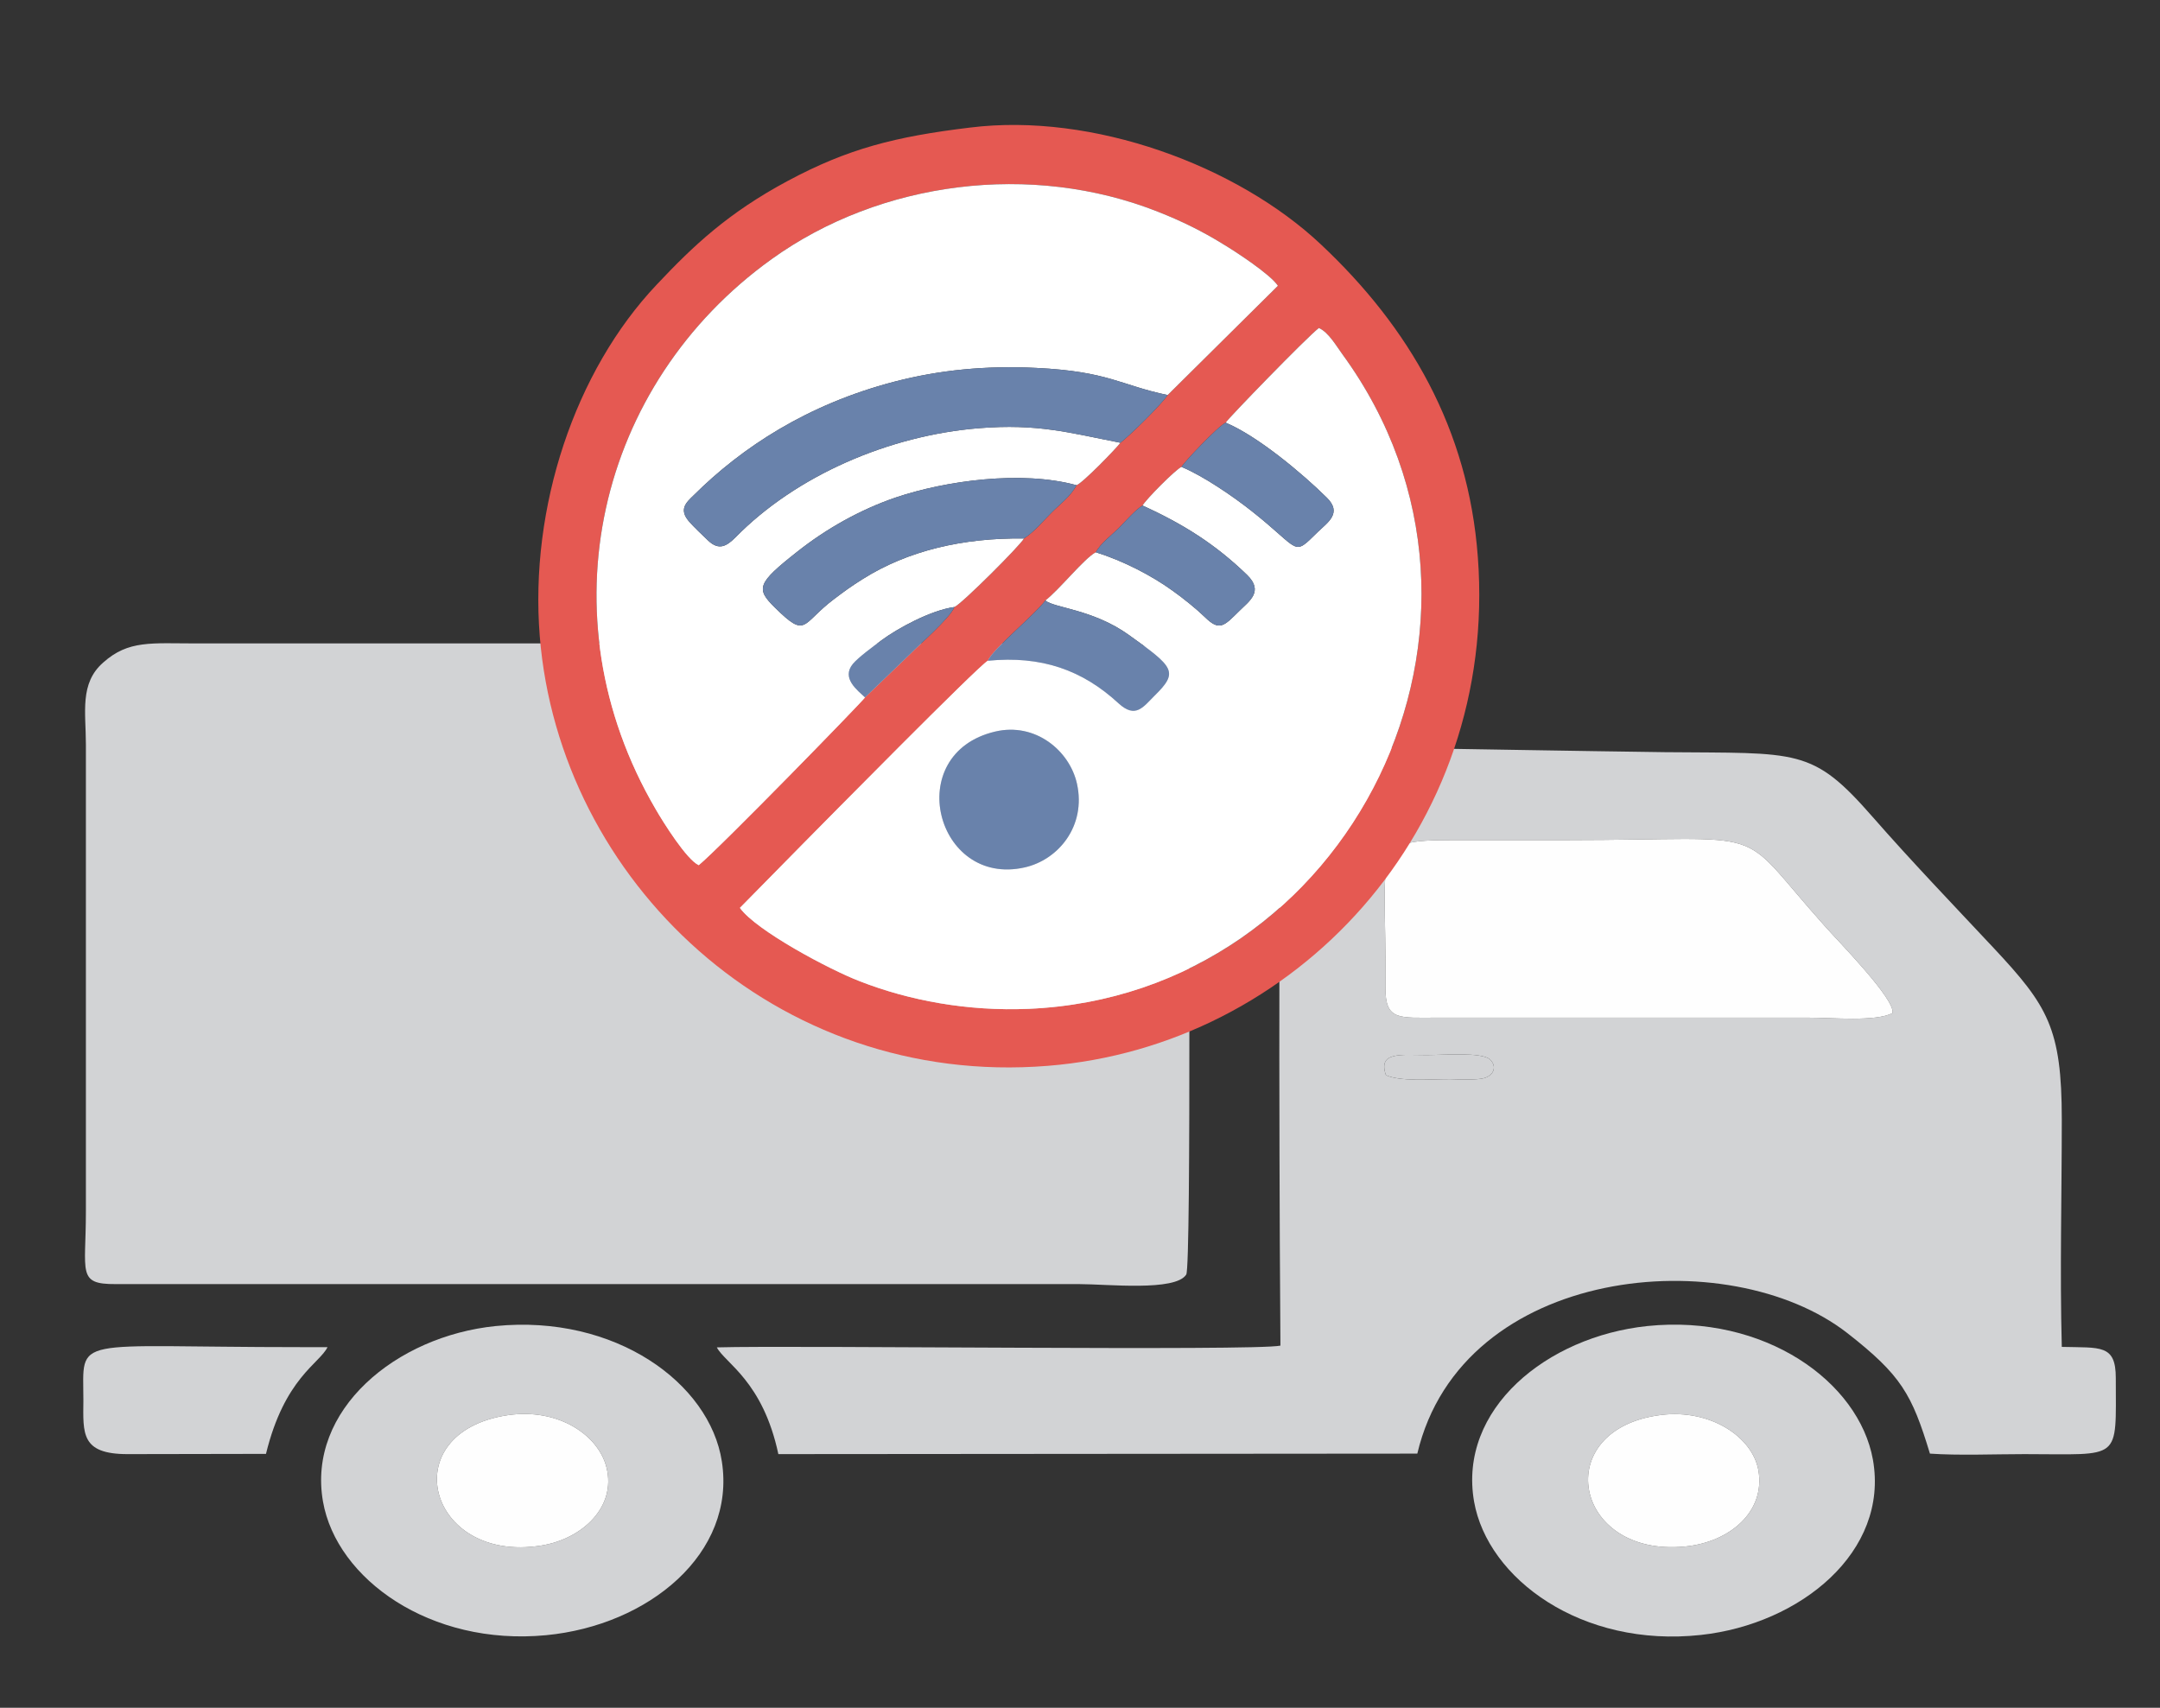 <?xml version="1.0" encoding="UTF-8"?>
<!DOCTYPE svg PUBLIC "-//W3C//DTD SVG 1.1//EN" "http://www.w3.org/Graphics/SVG/1.1/DTD/svg11.dtd">
<!-- Creator: CorelDRAW 2020 (64-Bit) -->
<svg xmlns="http://www.w3.org/2000/svg" xml:space="preserve" width="86px" height="68px" version="1.1" style="shape-rendering:geometricPrecision; text-rendering:geometricPrecision; image-rendering:optimizeQuality; fill-rule:evenodd; clip-rule:evenodd"
viewBox="0 0 86 68"
 xmlns:xlink="http://www.w3.org/1999/xlink"
 xmlns:xodm="http://www.corel.com/coreldraw/odm/2003">
 <rect x="0" y="0" width="86" height="68" fill="#333333" stroke="none"/>
 <defs>
  <style type="text/css">
   <![CDATA[
    .fil1 {fill:#FEFEFE}
    .fil0 {fill:#D2D3D5}
    .fil4 {fill:#6982AB}
    .fil2 {fill:#E55952}
    .fil3 {fill:white}
   ]]>
  </style>
 </defs>
 <g id="Capa_x0020_1">
  <path class="fil0" d="M47.23 50.75c0.21,-0.33 0.09,-19.2 0.1,-22.27 0,-3.34 -1.99,-2.86 -5.87,-2.86l-33.61 0c-1.83,0 -2.73,-0.14 -3.74,0.76 -0.95,0.83 -0.69,1.99 -0.69,3.26l0 18.61c0,2.43 -0.36,2.89 1.19,2.88l38.35 0c1.12,0 3.84,0.3 4.27,-0.38z"/>
  <path class="fil0" d="M56.81 42.01c0.65,0 2.2,-0.13 2.52,0.18 0.3,0.3 0.11,0.65 -0.25,0.74 -0.27,0.08 -1.01,0.05 -1.34,0.04 -0.84,0 -1.99,0.1 -2.56,-0.16 -0.33,-0.95 0.61,-0.8 1.63,-0.8zm18.54 -1.67c-0.68,0.35 -2.38,0.18 -3.41,0.18l-14.66 0c-1.59,0 -2.13,0.14 -2.12,-1.22 0.06,-5.99 -0.78,-5.85 3.5,-5.85 1.23,0 2.47,0 3.7,0 8.47,0 6.6,-0.7 10.29,3.42 0.52,0.59 2.83,2.93 2.7,3.47zm-18.92 17.54c1.78,-7.52 12.41,-8.47 17.12,-4.8 2.15,1.68 2.57,2.43 3.29,4.8 1.14,0.08 2.59,0.02 3.76,0.02 3.9,0 3.64,0.32 3.64,-3.03 0,-1.35 -0.61,-1.2 -2.15,-1.24 -0.08,-2.99 0,-6.05 0,-9.05 0,-3.64 -0.56,-4.53 -2.71,-6.83 -1.62,-1.73 -3.27,-3.45 -4.82,-5.22 -2.42,-2.77 -2.94,-2.53 -8.28,-2.58 -3.75,-0.05 -7.53,-0.12 -11.31,-0.18 -0.93,-0.01 -1.96,-0.11 -2.69,0.2 -0.56,0.24 -1.09,0.66 -1.23,1.29 -0.19,0.86 -0.09,20.67 -0.07,22.32 -1.03,0.22 -19.36,-0.02 -22.44,0.07 0.33,0.63 1.83,1.34 2.45,4.25l25.44 -0.02z"/>
  <path class="fil0" d="M66.14 56.34c1.96,-0.24 3.63,0.87 3.87,2.2 0.29,1.65 -1.14,2.87 -2.93,3.04 -4.46,0.43 -5.4,-4.69 -0.94,-5.24zm-7.45 3.45c0.54,3.07 4.28,5.83 9.03,5.31 3.96,-0.43 7.5,-3.31 6.85,-6.98 -0.56,-3.11 -4.32,-5.8 -8.98,-5.32 -4.01,0.42 -7.54,3.31 -6.9,6.99z"/>
  <path class="fil0" d="M20.21 56.35c2.04,-0.3 3.63,0.81 3.94,2.09 0.39,1.57 -0.97,2.84 -2.6,3.1 -4.52,0.73 -5.91,-4.5 -1.34,-5.19zm-7.35 3.44c0.54,3.08 4.27,5.76 8.88,5.32 4.09,-0.39 7.57,-3.26 7,-6.92 -0.48,-3.12 -4.25,-5.86 -9,-5.39 -3.97,0.4 -7.52,3.34 -6.88,6.99z"/>
  <path class="fil1" d="M75.35 40.34c0.13,-0.54 -2.18,-2.88 -2.7,-3.47 -3.69,-4.12 -1.82,-3.42 -10.29,-3.42 -1.23,0 -2.47,0 -3.7,0 -4.28,0 -3.44,-0.14 -3.5,5.85 -0.01,1.36 0.53,1.22 2.12,1.22l14.66 0c1.03,0 2.73,0.17 3.41,-0.18z"/>
  <path class="fil0" d="M10.59 57.89c0.74,-3.03 2.14,-3.6 2.45,-4.25l-1.09 0c-9.22,0 -8.63,-0.51 -8.63,2.12 -0.01,1.31 -0.11,2.14 1.76,2.14l5.51 -0.01z"/>
  <path class="fil1" d="M20.21 56.35c-4.57,0.69 -3.18,5.92 1.34,5.19 1.63,-0.26 2.99,-1.53 2.6,-3.1 -0.31,-1.28 -1.9,-2.39 -3.94,-2.09z"/>
  <path class="fil1" d="M66.14 56.34c-4.46,0.55 -3.52,5.67 0.94,5.24 1.79,-0.17 3.22,-1.39 2.93,-3.04 -0.24,-1.33 -1.91,-2.44 -3.87,-2.2z"/>
  <path class="fil0" d="M55.18 42.81c0.57,0.26 1.72,0.16 2.56,0.16 0.33,0.01 1.07,0.04 1.34,-0.04 0.36,-0.09 0.55,-0.44 0.25,-0.74 -0.32,-0.31 -1.87,-0.18 -2.52,-0.18 -1.02,0 -1.96,-0.15 -1.63,0.8z"/>
  <g id="_2648992196176">
   <path class="fil2" d="M39.33 26.31c0.2,-0.47 1.87,-1.83 2.29,-2.4 0.55,-0.42 1.56,-1.69 2.01,-1.92 0.18,-0.35 0.63,-0.68 0.94,-0.99 0.25,-0.26 0.68,-0.74 0.92,-0.87 0.14,-0.25 1.3,-1.42 1.55,-1.54 0.08,-0.16 1.46,-1.63 1.76,-1.76 0.06,-0.13 3.22,-3.39 3.71,-3.77 0.39,0.17 0.71,0.74 0.94,1.05 7.72,10.59 0.35,25.52 -12.51,26.06 -2.42,0.1 -4.74,-0.33 -6.71,-1.1 -1.2,-0.46 -4.13,-2.02 -4.77,-2.92l2.46 -2.5c0.83,-0.84 7.05,-7.15 7.41,-7.34zm7.16 -10.58c-0.24,0.37 -1.5,1.61 -1.88,1.9 -0.19,0.25 -1.52,1.62 -1.75,1.69 -0.21,0.43 -0.72,0.81 -1.01,1.11 -0.36,0.36 -0.66,0.74 -1.08,1.01 -0.14,0.27 -2.48,2.61 -2.77,2.73 -0.17,0.44 -1.43,1.53 -1.76,1.87l-1.8 1.73c-0.05,0.11 -5.8,6.01 -6.62,6.68 -0.48,-0.22 -1.41,-1.7 -1.72,-2.24 -4.5,-7.7 -2.31,-16.91 4.62,-21.89 4.34,-3.12 10.35,-3.88 15.38,-1.89 0.92,0.36 1.79,0.79 2.58,1.28 0.52,0.31 1.91,1.22 2.2,1.67l-4.39 4.35zm-7.87 -10.65c-2.98,0.36 -4.86,0.84 -7.25,2.12 -2.39,1.28 -3.77,2.59 -5.22,4.13 -3.26,3.44 -5.07,8.87 -4.66,14 0.78,9.73 9.38,17.98 20.22,17.11 9.83,-0.78 17.95,-9.38 17.13,-20.26 -0.38,-5.12 -2.74,-9.15 -6.24,-12.44 -3.34,-3.15 -9.09,-5.27 -13.98,-4.66z"/>
   <path class="fil3" d="M39.62 29.13c1.6,-0.38 2.97,0.76 3.26,2.08 0.37,1.68 -0.74,3.03 -2.09,3.33 -3.53,0.79 -4.9,-4.53 -1.17,-5.41zm9.18 -12.3c1.27,0.53 3.06,2.03 4.02,2.98 0.64,0.62 0.03,1 -0.35,1.37 -1.03,1.01 -0.64,0.74 -2.66,-0.85 -0.71,-0.56 -1.9,-1.38 -2.77,-1.74 -0.25,0.12 -1.41,1.29 -1.55,1.54 1.61,0.73 2.9,1.54 4.16,2.76 0.68,0.66 0.08,1.05 -0.3,1.43 -0.62,0.61 -0.79,0.83 -1.38,0.25 -0.34,-0.33 -0.85,-0.74 -1.27,-1.04 -0.84,-0.61 -1.98,-1.2 -3.07,-1.54 -0.45,0.23 -1.46,1.5 -2.01,1.92 0.35,0.3 1.9,0.35 3.32,1.37 1.81,1.29 2,1.47 1.02,2.43 -0.45,0.45 -0.75,0.91 -1.42,0.3 -1.44,-1.33 -3.07,-1.91 -5.21,-1.7 -0.36,0.19 -6.58,6.5 -7.41,7.34l-2.46 2.5c0.64,0.9 3.57,2.46 4.77,2.92 1.97,0.77 4.29,1.2 6.71,1.1 12.86,-0.54 20.23,-15.47 12.51,-26.06 -0.23,-0.31 -0.55,-0.88 -0.94,-1.05 -0.49,0.38 -3.65,3.64 -3.71,3.77z"/>
   <path class="fil3" d="M34.44 27.77c-0.29,-0.28 -0.96,-0.76 -0.48,-1.34 0.22,-0.26 0.82,-0.7 1.13,-0.93 0.63,-0.47 1.96,-1.2 2.91,-1.33 0.29,-0.12 2.63,-2.46 2.77,-2.73 -2.44,-0.03 -4.63,0.49 -6.41,1.61 -0.48,0.3 -0.75,0.5 -1.16,0.81 -1.31,0.99 -1.07,1.59 -2.35,0.33 -0.76,-0.75 -0.71,-0.96 0.89,-2.22 1.15,-0.91 2.49,-1.67 3.92,-2.16 1.98,-0.67 5.02,-1.09 7.2,-0.49 0.23,-0.07 1.56,-1.44 1.75,-1.69 -2.05,-0.4 -3.29,-0.77 -5.64,-0.58 -3.57,0.29 -7.27,1.88 -9.69,4.35 -0.36,0.36 -0.66,0.52 -1.08,0.13 -0.21,-0.2 -0.59,-0.56 -0.77,-0.77 -0.41,-0.48 -0.11,-0.75 0.18,-1.03 1.93,-1.92 4.54,-3.63 7.99,-4.53 1.8,-0.47 3.67,-0.65 5.66,-0.55 2.89,0.14 3.35,0.69 5.23,1.08l4.39 -4.35c-0.29,-0.45 -1.68,-1.36 -2.2,-1.67 -0.79,-0.49 -1.66,-0.92 -2.58,-1.28 -5.03,-1.99 -11.04,-1.23 -15.38,1.89 -6.93,4.98 -9.12,14.19 -4.62,21.89 0.31,0.54 1.24,2.02 1.72,2.24 0.82,-0.67 6.57,-6.57 6.62,-6.68z"/>
   <path class="fil4" d="M44.61 17.63c0.38,-0.29 1.64,-1.53 1.88,-1.9 -1.88,-0.39 -2.34,-0.94 -5.23,-1.08 -1.99,-0.1 -3.86,0.08 -5.66,0.55 -3.45,0.9 -6.06,2.61 -7.99,4.53 -0.29,0.28 -0.59,0.55 -0.18,1.03 0.18,0.21 0.56,0.57 0.77,0.77 0.42,0.39 0.72,0.23 1.08,-0.13 2.42,-2.47 6.12,-4.06 9.69,-4.35 2.35,-0.19 3.59,0.18 5.64,0.58z"/>
   <path class="fil4" d="M40.77 21.44c0.42,-0.27 0.72,-0.65 1.08,-1.01 0.29,-0.3 0.8,-0.68 1.01,-1.11 -2.18,-0.6 -5.22,-0.18 -7.2,0.49 -1.43,0.49 -2.77,1.25 -3.92,2.16 -1.6,1.26 -1.65,1.47 -0.89,2.22 1.28,1.26 1.04,0.66 2.35,-0.33 0.41,-0.31 0.68,-0.51 1.16,-0.81 1.78,-1.12 3.97,-1.64 6.41,-1.61z"/>
   <path class="fil4" d="M39.62 29.13c-3.73,0.88 -2.36,6.2 1.17,5.41 1.35,-0.3 2.46,-1.65 2.09,-3.33 -0.29,-1.32 -1.66,-2.46 -3.26,-2.08z"/>
   <path class="fil4" d="M39.33 26.31c2.14,-0.21 3.77,0.37 5.21,1.7 0.67,0.61 0.97,0.15 1.42,-0.3 0.98,-0.96 0.79,-1.14 -1.02,-2.43 -1.42,-1.02 -2.97,-1.07 -3.32,-1.37 -0.42,0.57 -2.09,1.93 -2.29,2.4z"/>
   <path class="fil4" d="M43.63 21.99c1.09,0.34 2.23,0.93 3.07,1.54 0.42,0.3 0.93,0.71 1.27,1.04 0.59,0.58 0.76,0.36 1.38,-0.25 0.38,-0.38 0.98,-0.77 0.3,-1.43 -1.26,-1.22 -2.55,-2.03 -4.16,-2.76 -0.24,0.13 -0.67,0.61 -0.92,0.87 -0.31,0.31 -0.76,0.64 -0.94,0.99z"/>
   <path class="fil4" d="M47.04 18.59c0.87,0.36 2.06,1.18 2.77,1.74 2.02,1.59 1.63,1.86 2.66,0.85 0.38,-0.37 0.99,-0.75 0.35,-1.37 -0.96,-0.95 -2.75,-2.45 -4.02,-2.98 -0.3,0.13 -1.68,1.6 -1.76,1.76z"/>
   <path class="fil4" d="M34.44 27.77l1.8 -1.73c0.33,-0.34 1.59,-1.43 1.76,-1.87 -0.95,0.13 -2.28,0.86 -2.91,1.33 -0.31,0.23 -0.91,0.67 -1.13,0.93 -0.48,0.58 0.19,1.06 0.48,1.34z"/>
  </g>
 </g>
</svg>
